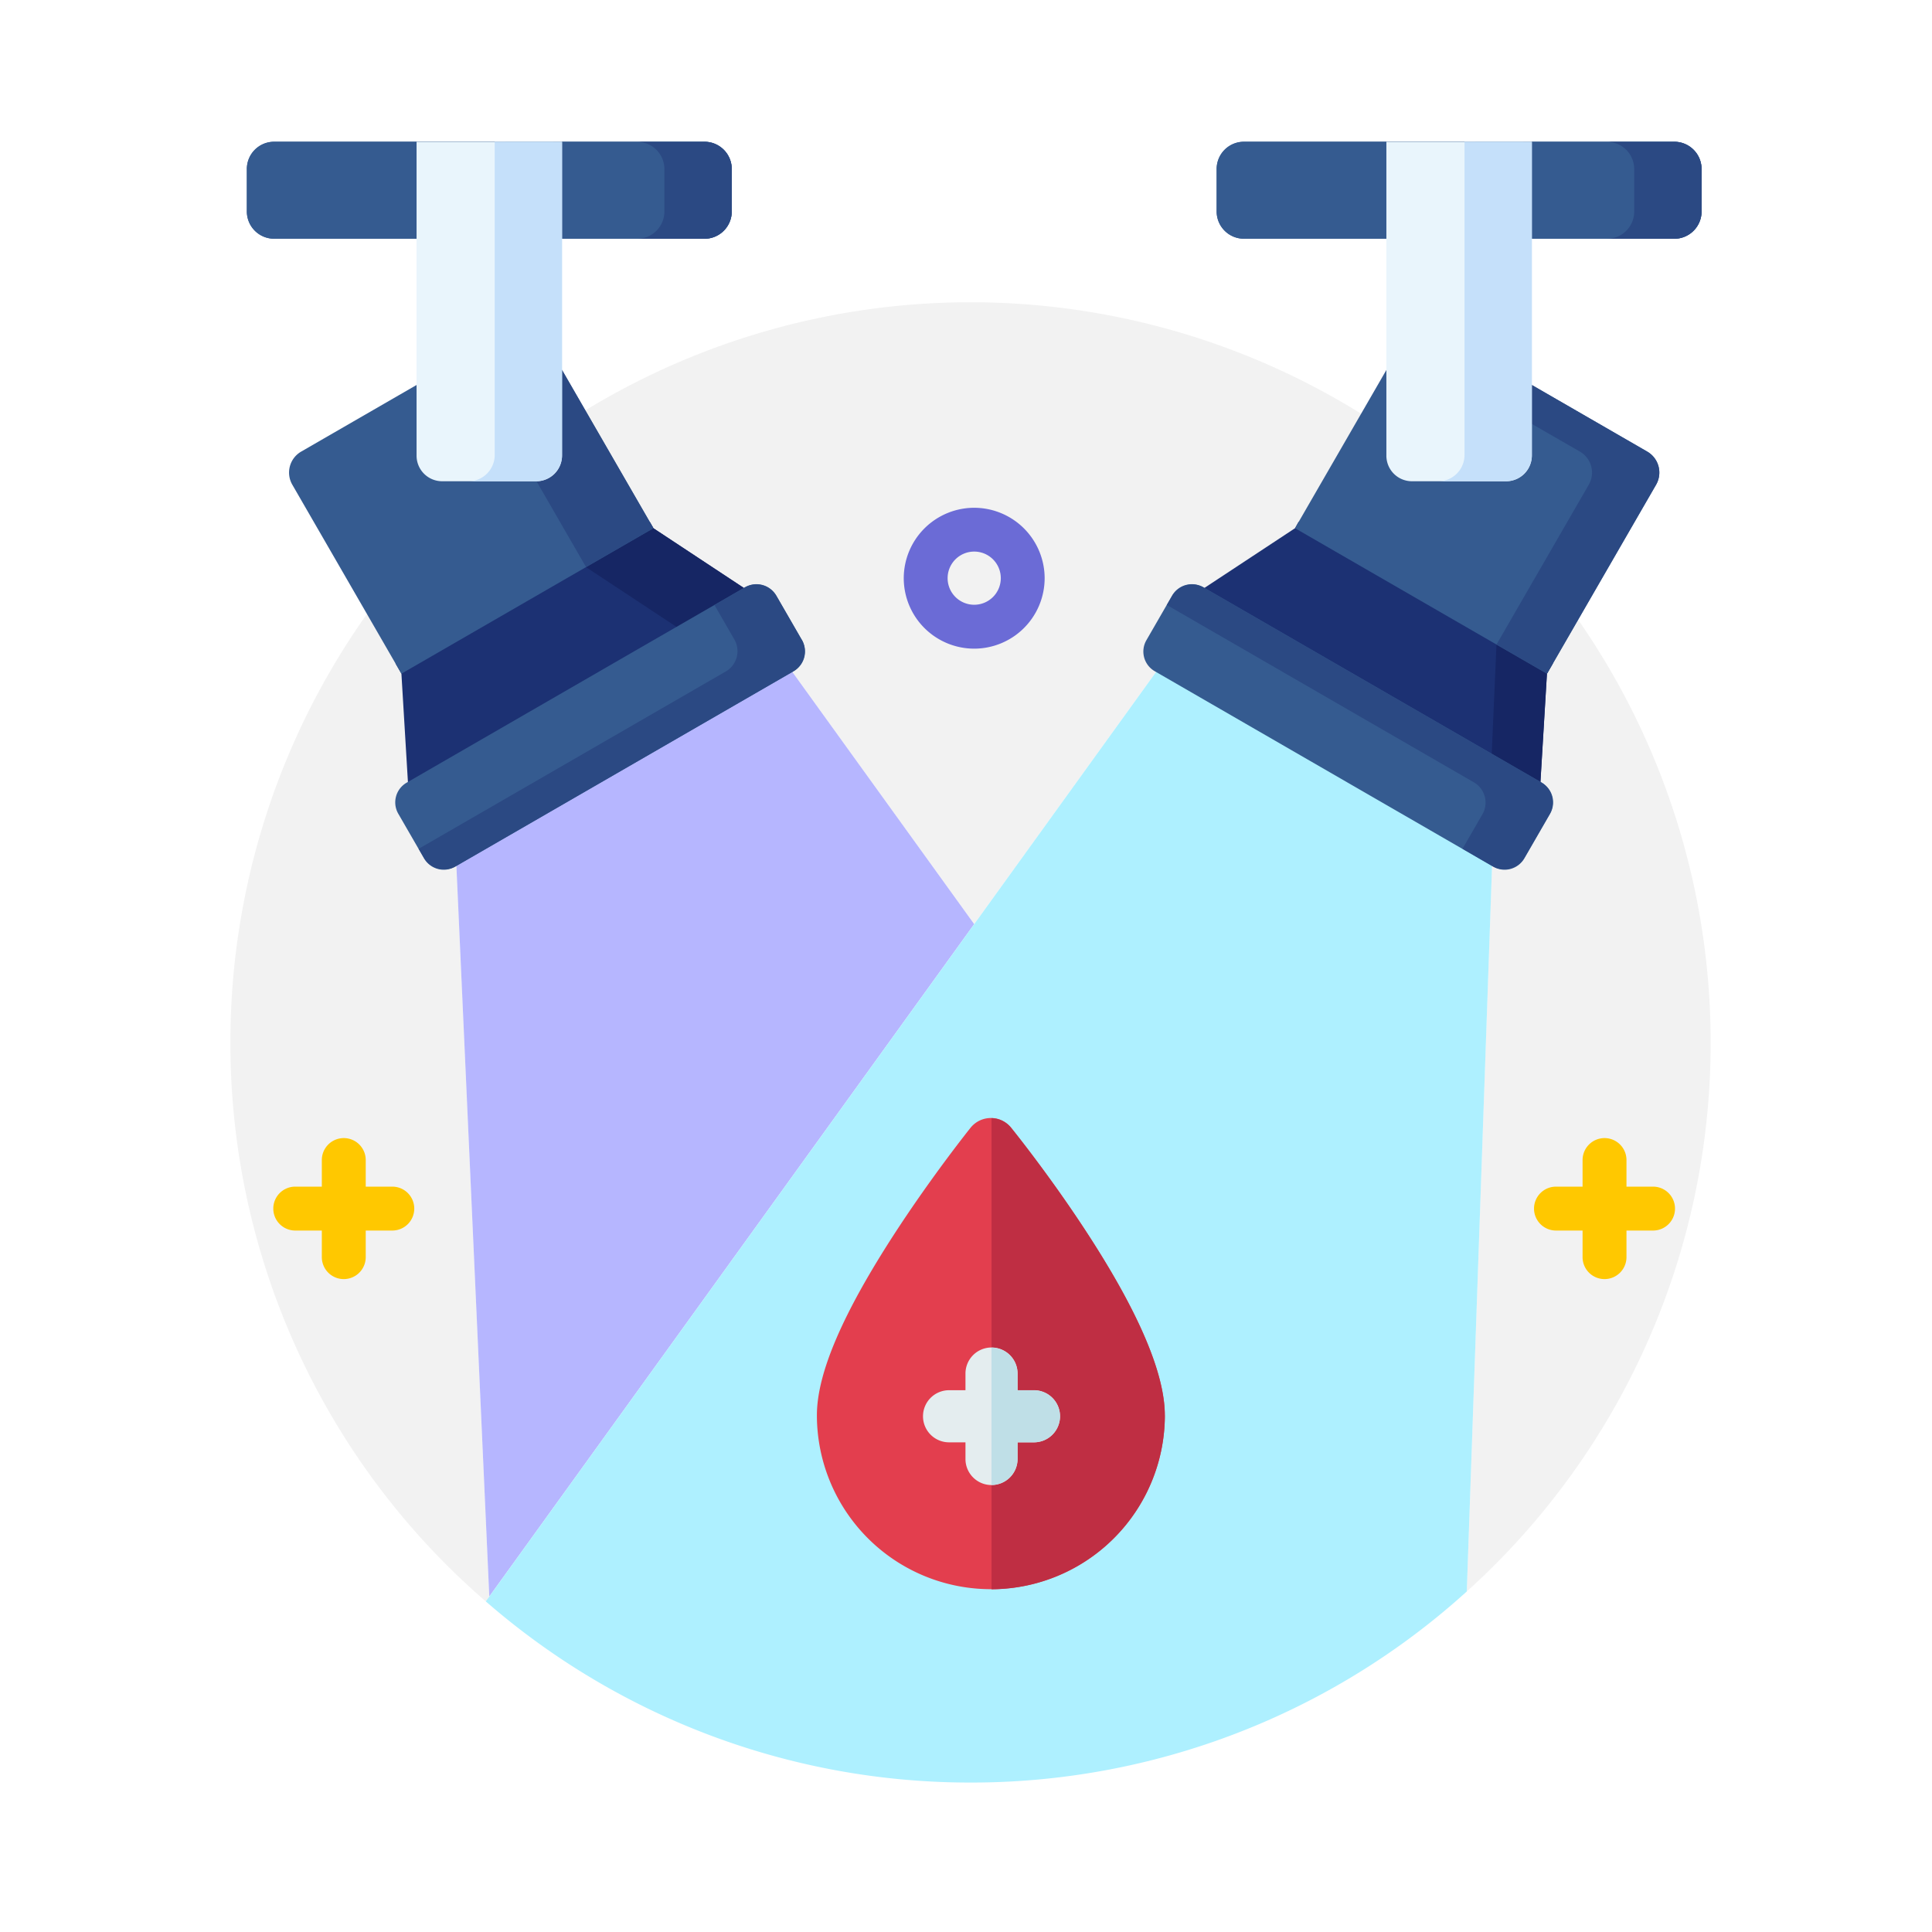 <svg xmlns="http://www.w3.org/2000/svg" width="109" height="109" viewBox="0 0 109 109">
  <g id="Grupo_29101" data-name="Grupo 29101" transform="translate(-2951 -3115)">
    <rect id="Rectángulo_5360" data-name="Rectángulo 5360" width="109" height="109" transform="translate(2951 3115)" fill="none"/>
    <g id="Grupo_29095" data-name="Grupo 29095" transform="translate(2545.354 3559.568)">
      <path id="Trazado_58455" data-name="Trazado 58455" d="M502.158-385.759A41.756,41.756,0,0,0,460.4-427.515a41.756,41.756,0,0,0-41.756,41.756,41.647,41.647,0,0,0,14.407,31.538l.2-.274-1.855-41.22-.248-1.119,18.825-10.633.376.809,10.26,14.226,10.259-14.226.6-.809,18.577,10.633-.224,1.119L488.4-354.781A41.646,41.646,0,0,0,502.158-385.759Z" fill="#f2f2f2"/>
      <path id="Trazado_58456" data-name="Trazado 58456" d="M450.349-406.658l-.376-.809-18.826,10.633.248,1.119,1.856,41.22,27.357-37.936Z" fill="#b6b6ff"/>
      <path id="Trazado_58457" data-name="Trazado 58457" d="M471.469-407.467l-.6.809-10.259,14.226-27.358,37.937-.2.274A41.581,41.581,0,0,0,460.4-344,41.6,41.6,0,0,0,488.4-354.781l1.425-40.934.224-1.119Z" fill="#aef0ff"/>
      <g id="Grupo_29048" data-name="Grupo 29048">
        <g id="Grupo_29046" data-name="Grupo 29046">
          <g id="Grupo_29045" data-name="Grupo 29045">
            <g id="Grupo_29041" data-name="Grupo 29041">
              <path id="Trazado_58458" data-name="Trazado 58458" d="M478.709-414.767,473.6-411.4l-.347.525,19.129,11.064.171-.646.367-6.107.335-.579-14.343-7.988Z" fill="#1c3173"/>
              <path id="Trazado_58459" data-name="Trazado 58459" d="M490.105-408.9l-.33,7.579,2.611,1.51.171-.646.367-6.107.335-.58Z" fill="#162664"/>
            </g>
            <g id="Grupo_29042" data-name="Grupo 29042">
              <path id="Trazado_58460" data-name="Trazado 58460" d="M483.863-423.694l-5.154,8.927,14.215,8.207,6.155-10.661a1.368,1.368,0,0,0-.5-1.869l-6.51-3.758Z" fill="#355b90"/>
            </g>
            <g id="Grupo_29043" data-name="Grupo 29043">
              <path id="Trazado_58461" data-name="Trazado 58461" d="M470.794-406.7l19.1,11.029a1.283,1.283,0,0,0,1.752-.47l1.453-2.517a1.283,1.283,0,0,0-.469-1.752l-19.1-11.028a1.283,1.283,0,0,0-1.752.469l-1.453,2.518A1.28,1.28,0,0,0,470.794-406.7Z" fill="#355b90"/>
            </g>
            <g id="Grupo_29044" data-name="Grupo 29044">
              <path id="Trazado_58462" data-name="Trazado 58462" d="M498.579-419.09l-6.51-3.758-4.647-.479,7.359,4.237a1.368,1.368,0,0,1,.5,1.869l-5.206,9.017,2.849,1.644,6.155-10.661a1.368,1.368,0,0,0-.5-1.869Z" fill="#2b4983"/>
              <path id="Trazado_58463" data-name="Trazado 58463" d="M492.6-400.43l-19.035-10.99a1.321,1.321,0,0,0-1.8.484l-.289.5L488.8-400.43a1.321,1.321,0,0,1,.483,1.8l-1.125,1.949,1.7.984a1.321,1.321,0,0,0,1.8-.483l1.415-2.45A1.322,1.322,0,0,0,492.6-400.43Z" fill="#2b4983"/>
            </g>
          </g>
        </g>
        <g id="Grupo_29047" data-name="Grupo 29047">
          <path id="Trazado_58464" data-name="Trazado 58464" d="M500.106-431.1a1.539,1.539,0,0,0,1.539-1.539v-2.393a1.539,1.539,0,0,0-1.539-1.539h-24.28a1.539,1.539,0,0,0-1.539,1.539v2.393a1.539,1.539,0,0,0,1.539,1.539Z" fill="#355b90"/>
          <path id="Trazado_58465" data-name="Trazado 58465" d="M500.106-431.1a1.539,1.539,0,0,0,1.539-1.539v-2.393a1.539,1.539,0,0,0-1.539-1.539h-24.28a1.539,1.539,0,0,0-1.539,1.539v2.393a1.539,1.539,0,0,0,1.539,1.539Z" fill="#355b90"/>
          <path id="Trazado_58466" data-name="Trazado 58466" d="M500.106-436.567h-3.8a1.539,1.539,0,0,1,1.539,1.539v2.393a1.539,1.539,0,0,1-1.539,1.539h3.8a1.539,1.539,0,0,0,1.539-1.539v-2.393A1.539,1.539,0,0,0,500.106-436.567Z" fill="#2b4983"/>
          <path id="Trazado_58467" data-name="Trazado 58467" d="M492.07-418.86v-17.708h-8.207v17.708a1.442,1.442,0,0,0,1.442,1.443h5.322A1.443,1.443,0,0,0,492.07-418.86Z" fill="#e9f5fc"/>
          <path id="Trazado_58468" data-name="Trazado 58468" d="M488.272-436.568V-418.9a1.487,1.487,0,0,1-1.487,1.487h3.8a1.487,1.487,0,0,0,1.487-1.487v-17.664Z" fill="#c5e0fa"/>
        </g>
      </g>
      <g id="Grupo_29055" data-name="Grupo 29055">
        <g id="Grupo_29053" data-name="Grupo 29053">
          <g id="Grupo_29052" data-name="Grupo 29052">
            <path id="Trazado_58469" data-name="Trazado 58469" d="M442.509-414.767l5.105,3.371.346.525-19.128,11.064-.172-.646-.367-6.107-.334-.579,14.342-7.988Z" fill="#1c3173"/>
            <path id="Trazado_58470" data-name="Trazado 58470" d="M438.706-412.572l5.105,3.37.346.526-.026.02,3.829-2.215-.346-.525-5.105-3.371-.208-.36-3.833,2.135Z" fill="#162664"/>
            <g id="Grupo_29049" data-name="Grupo 29049">
              <path id="Trazado_58471" data-name="Trazado 58471" d="M437.355-423.694l5.154,8.927-14.216,8.207-6.155-10.661a1.367,1.367,0,0,1,.5-1.869l6.51-3.758Z" fill="#355b90"/>
            </g>
            <g id="Grupo_29050" data-name="Grupo 29050">
              <path id="Trazado_58472" data-name="Trazado 58472" d="M450.423-406.7l-19.1,11.029a1.282,1.282,0,0,1-1.752-.47l-1.454-2.517a1.282,1.282,0,0,1,.47-1.752l19.1-11.028a1.282,1.282,0,0,1,1.751.469l1.454,2.518A1.281,1.281,0,0,1,450.423-406.7Z" fill="#355b90"/>
            </g>
            <g id="Grupo_29051" data-name="Grupo 29051">
              <path id="Trazado_58473" data-name="Trazado 58473" d="M450.873-408.486l-1.414-2.45a1.321,1.321,0,0,0-1.805-.484l-1.7.985,1.125,1.949a1.32,1.32,0,0,1-.484,1.8l-17.329,10.006.289.5a1.321,1.321,0,0,0,1.805.483l19.035-10.989a1.321,1.321,0,0,0,.483-1.8Z" fill="#2b4983"/>
              <path id="Trazado_58474" data-name="Trazado 58474" d="M438.71-412.574l3.8-2.193-5.154-8.927-4.781.493Z" fill="#2b4983"/>
            </g>
          </g>
        </g>
        <g id="Grupo_29054" data-name="Grupo 29054">
          <path id="Trazado_58475" data-name="Trazado 58475" d="M445.391-431.1a1.539,1.539,0,0,0,1.539-1.539v-2.393a1.539,1.539,0,0,0-1.539-1.539h-24.28a1.538,1.538,0,0,0-1.538,1.539v2.393a1.538,1.538,0,0,0,1.538,1.539Z" fill="#355b90"/>
          <path id="Trazado_58476" data-name="Trazado 58476" d="M445.391-431.1a1.539,1.539,0,0,0,1.539-1.539v-2.393a1.539,1.539,0,0,0-1.539-1.539h-24.28a1.538,1.538,0,0,0-1.538,1.539v2.393a1.538,1.538,0,0,0,1.538,1.539Z" fill="#355b90"/>
          <path id="Trazado_58477" data-name="Trazado 58477" d="M445.391-436.567h-3.8a1.539,1.539,0,0,1,1.539,1.539v2.393a1.539,1.539,0,0,1-1.539,1.539h3.8a1.539,1.539,0,0,0,1.539-1.539v-2.393A1.539,1.539,0,0,0,445.391-436.567Z" fill="#2b4983"/>
          <path id="Trazado_58478" data-name="Trazado 58478" d="M437.355-418.86v-17.708h-8.207v17.708a1.443,1.443,0,0,0,1.442,1.443h5.322A1.443,1.443,0,0,0,437.355-418.86Z" fill="#e9f5fc"/>
          <path id="Trazado_58479" data-name="Trazado 58479" d="M433.557-436.568V-418.9a1.487,1.487,0,0,1-1.487,1.487h3.8a1.487,1.487,0,0,0,1.486-1.487v-17.664Z" fill="#c5e0fa"/>
        </g>
      </g>
      <g id="Grupo_29056" data-name="Grupo 29056">
        <path id="Trazado_58480" data-name="Trazado 58480" d="M427.78-377.62h-1.5v-1.5a1.239,1.239,0,0,0-1.239-1.239,1.238,1.238,0,0,0-1.238,1.239v1.5h-1.5a1.238,1.238,0,0,0-1.238,1.239,1.238,1.238,0,0,0,1.238,1.238h1.5v1.5a1.238,1.238,0,0,0,1.238,1.239,1.239,1.239,0,0,0,1.239-1.239v-1.5h1.5a1.238,1.238,0,0,0,1.238-1.238A1.239,1.239,0,0,0,427.78-377.62Z" fill="#ffc800"/>
        <path id="Trazado_58481" data-name="Trazado 58481" d="M498.909-377.62h-1.5v-1.5a1.239,1.239,0,0,0-1.239-1.239,1.239,1.239,0,0,0-1.238,1.239v1.5h-1.5a1.239,1.239,0,0,0-1.239,1.239,1.238,1.238,0,0,0,1.239,1.238h1.5v1.5a1.238,1.238,0,0,0,1.238,1.239,1.239,1.239,0,0,0,1.239-1.239v-1.5h1.5a1.238,1.238,0,0,0,1.238-1.238A1.239,1.239,0,0,0,498.909-377.62Z" fill="#ffc800"/>
        <path id="Trazado_58482" data-name="Trazado 58482" d="M460.609-415.92a3.979,3.979,0,0,0-3.975,3.974,3.978,3.978,0,0,0,3.975,3.974,3.978,3.978,0,0,0,3.974-3.974A3.979,3.979,0,0,0,460.609-415.92Zm0,5.471a1.5,1.5,0,0,1-1.5-1.5,1.5,1.5,0,0,1,1.5-1.5,1.5,1.5,0,0,1,1.5,1.5A1.5,1.5,0,0,1,460.609-410.449Z" fill="#6b6bd6"/>
      </g>
      <g id="Grupo_29057" data-name="Grupo 29057">
        <path id="Trazado_53299" data-name="Trazado 53299" d="M466.953-375.048c-2.1-3.226-4.175-5.788-4.262-5.9a1.47,1.47,0,0,0-2.068-.215,1.47,1.47,0,0,0-.219.22c-.087.109-2.157,2.7-4.259,5.928-2.969,4.567-4.411,7.935-4.411,10.291a9.815,9.815,0,0,0,9.815,9.815,9.815,9.815,0,0,0,9.816-9.815C471.365-367.083,469.881-370.559,466.953-375.048Z" fill="#e33e4e"/>
        <path id="Trazado_53300" data-name="Trazado 53300" d="M471.365-364.718a9.827,9.827,0,0,1-9.778,9.815v-26.583a1.46,1.46,0,0,1,1.1.542c.087.108,2.158,2.669,4.263,5.9,2.927,4.488,4.411,7.965,4.411,10.332Z" fill="#bf2e43"/>
        <path id="Trazado_53305" data-name="Trazado 53305" d="M463.98-366.135h-.924v-.935a1.47,1.47,0,0,0-1.465-1.475,1.47,1.47,0,0,0-1.475,1.464v.946h-.926a1.471,1.471,0,0,0-1.47,1.471,1.47,1.47,0,0,0,1.47,1.47h.926v.935a1.469,1.469,0,0,0,1.464,1.475,1.47,1.47,0,0,0,1.476-1.464v-.946h.924a1.471,1.471,0,0,0,1.472-1.469,1.471,1.471,0,0,0-1.469-1.472Z" fill="#e4edef"/>
        <path id="Trazado_53306" data-name="Trazado 53306" d="M465.45-364.666a1.47,1.47,0,0,1-1.47,1.47h-.926v.934a1.471,1.471,0,0,1-1.47,1.471v-7.745a1.47,1.47,0,0,1,1.47,1.47v.936h.926A1.471,1.471,0,0,1,465.45-364.666Z" fill="#bfdfe7"/>
      </g>
    </g>
  </g>
</svg>
